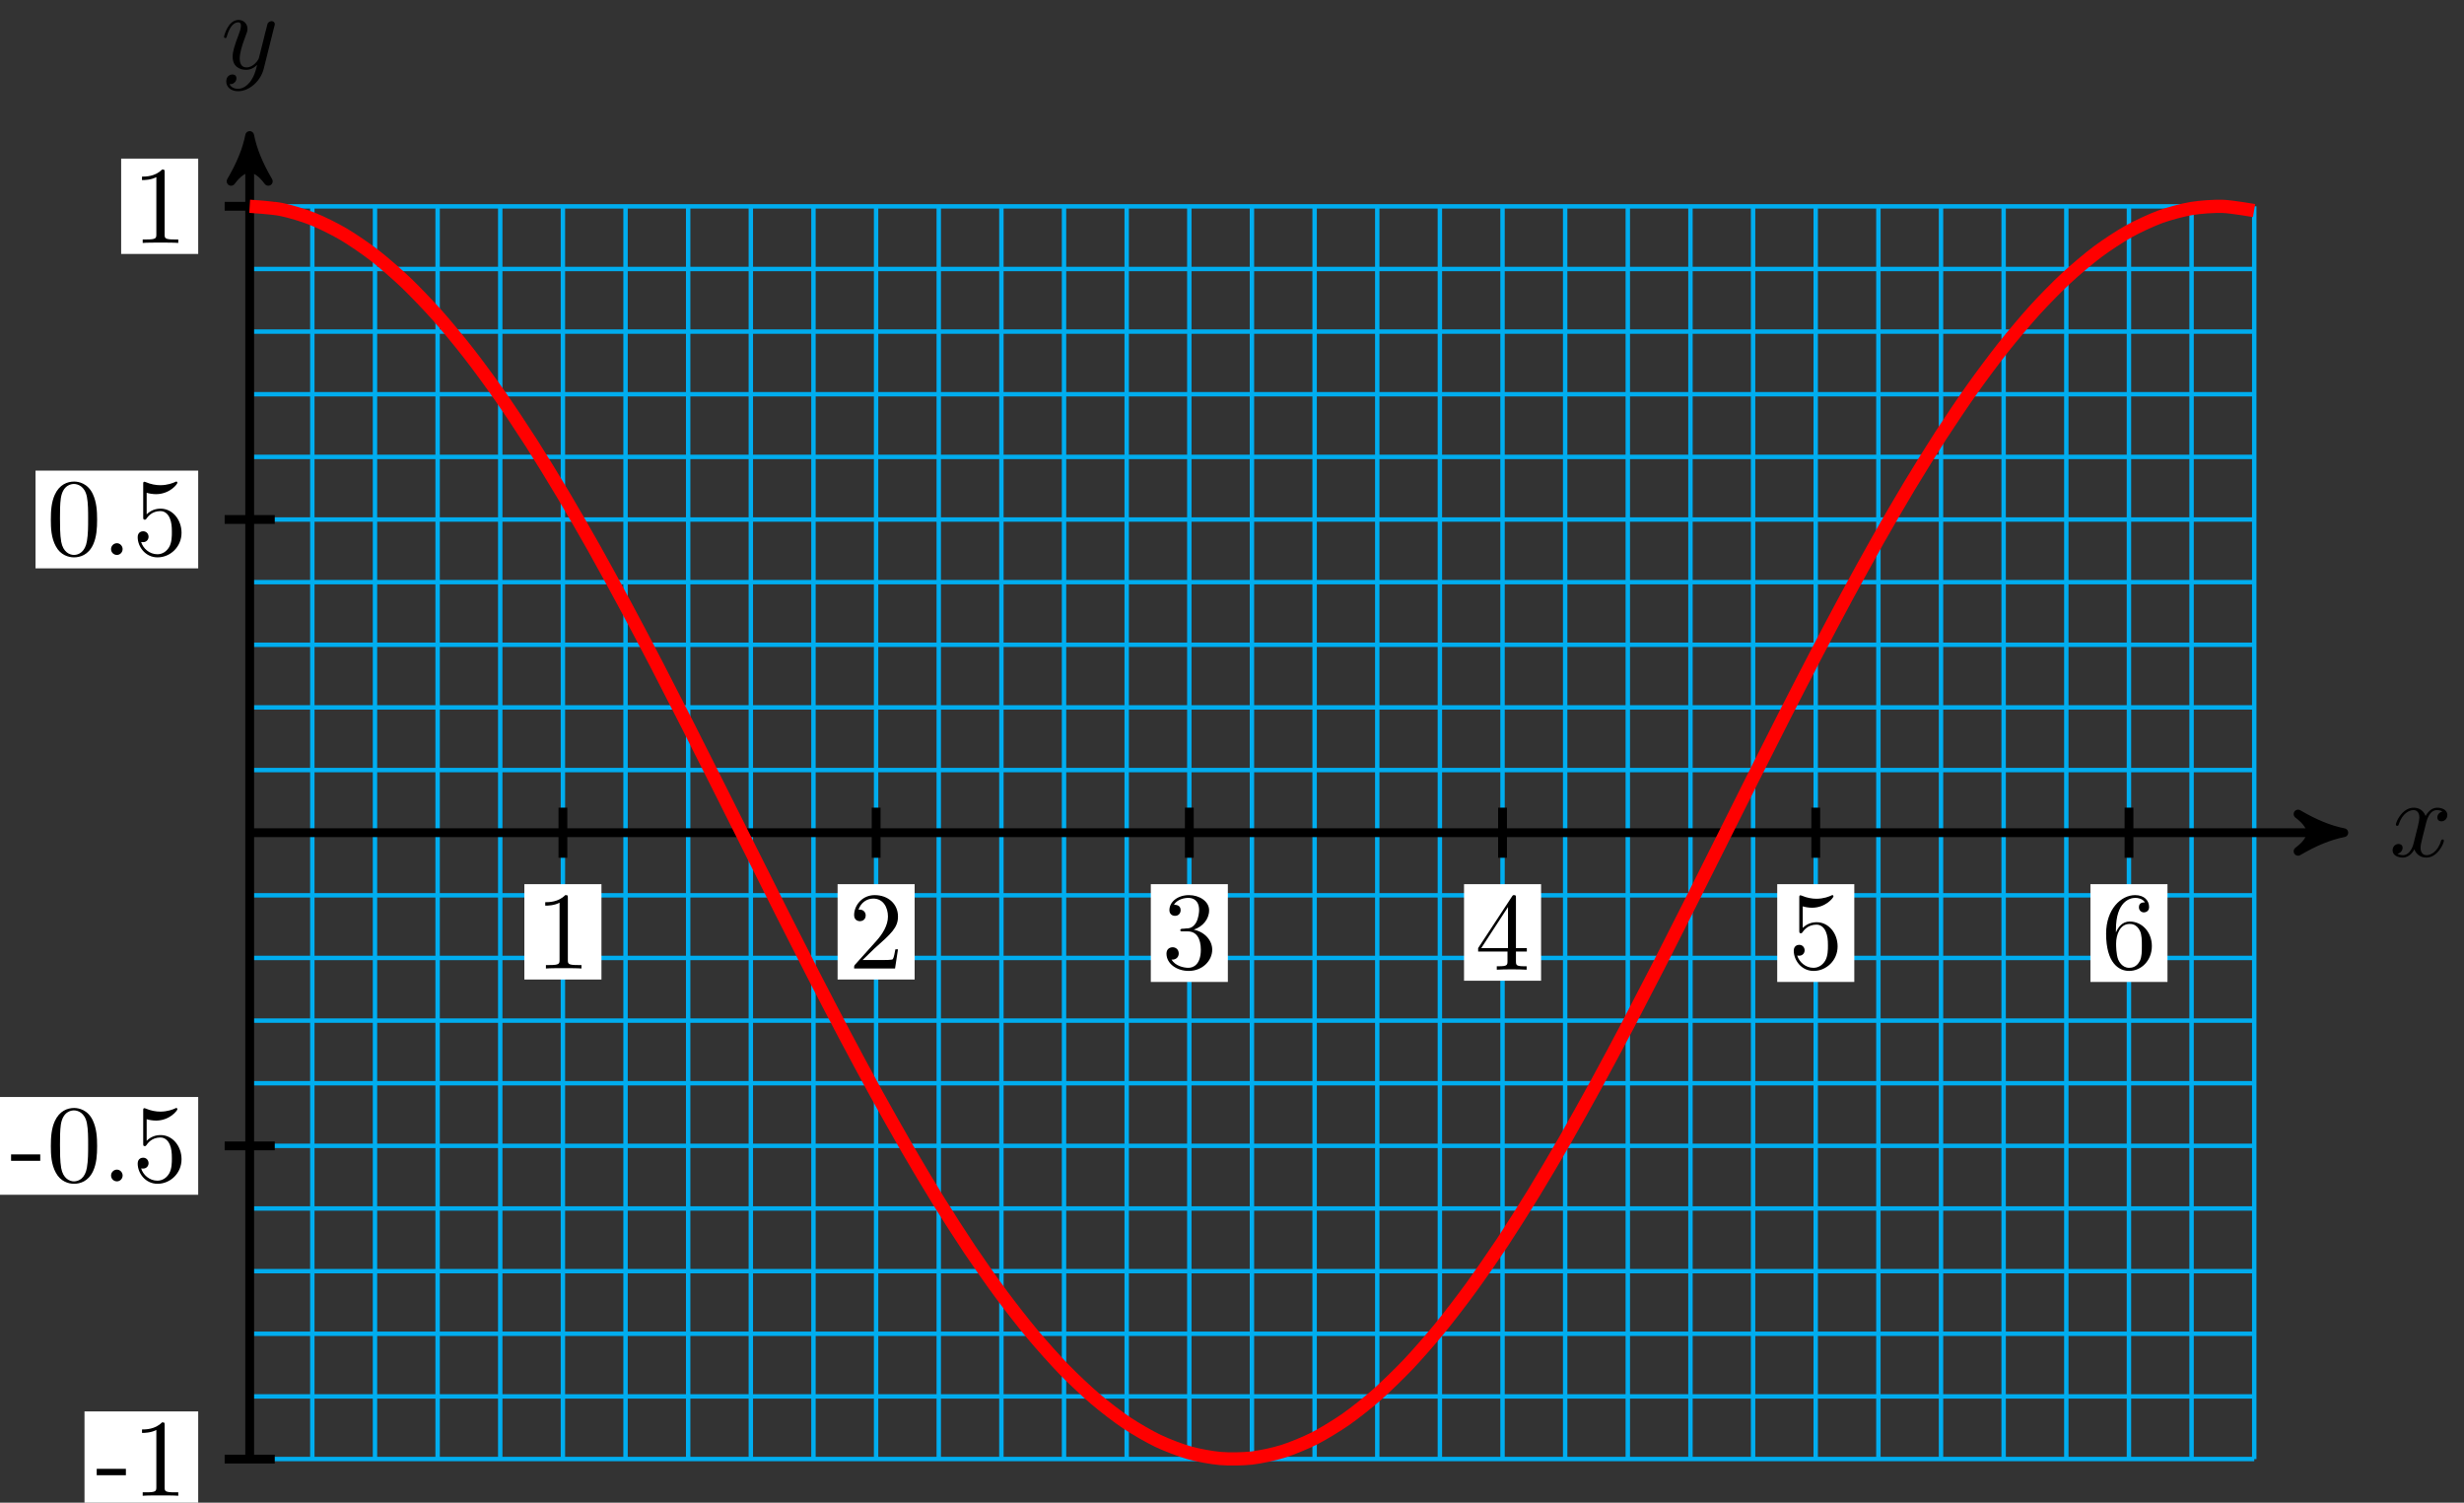 <?xml version="1.0" encoding="UTF-8"?>
<svg xmlns="http://www.w3.org/2000/svg" xmlns:xlink="http://www.w3.org/1999/xlink" width="223pt" height="136pt" viewBox="0 0 223 136" version="1.1">
<rect x="0" y="0" width="223" height="136" fill="#333333" stroke="none"/>
<defs>
<g>
<symbol overflow="visible" id="glyph0-0">
<path style="stroke:none;" d=""/>
</symbol>
<symbol overflow="visible" id="glyph0-1">
<path style="stroke:none;" d="M 3.328 -3.016 C 3.391 -3.266 3.625 -4.188 4.312 -4.188 C 4.359 -4.188 4.609 -4.188 4.812 -4.062 C 4.531 -4 4.344 -3.766 4.344 -3.516 C 4.344 -3.359 4.453 -3.172 4.719 -3.172 C 4.938 -3.172 5.25 -3.344 5.25 -3.75 C 5.25 -4.266 4.672 -4.406 4.328 -4.406 C 3.75 -4.406 3.406 -3.875 3.281 -3.656 C 3.031 -4.312 2.5 -4.406 2.203 -4.406 C 1.172 -4.406 0.594 -3.125 0.594 -2.875 C 0.594 -2.766 0.703 -2.766 0.719 -2.766 C 0.797 -2.766 0.828 -2.797 0.844 -2.875 C 1.188 -3.938 1.844 -4.188 2.188 -4.188 C 2.375 -4.188 2.719 -4.094 2.719 -3.516 C 2.719 -3.203 2.547 -2.547 2.188 -1.141 C 2.031 -0.531 1.672 -0.109 1.234 -0.109 C 1.172 -0.109 0.953 -0.109 0.734 -0.234 C 0.984 -0.297 1.203 -0.5 1.203 -0.781 C 1.203 -1.047 0.984 -1.125 0.844 -1.125 C 0.531 -1.125 0.297 -0.875 0.297 -0.547 C 0.297 -0.094 0.781 0.109 1.219 0.109 C 1.891 0.109 2.25 -0.594 2.266 -0.641 C 2.391 -0.281 2.75 0.109 3.344 0.109 C 4.375 0.109 4.938 -1.172 4.938 -1.422 C 4.938 -1.531 4.859 -1.531 4.828 -1.531 C 4.734 -1.531 4.719 -1.484 4.688 -1.422 C 4.359 -0.344 3.688 -0.109 3.375 -0.109 C 2.984 -0.109 2.828 -0.422 2.828 -0.766 C 2.828 -0.984 2.875 -1.203 2.984 -1.641 Z M 3.328 -3.016 "/>
</symbol>
<symbol overflow="visible" id="glyph0-2">
<path style="stroke:none;" d="M 4.844 -3.797 C 4.891 -3.938 4.891 -3.953 4.891 -4.031 C 4.891 -4.203 4.75 -4.297 4.594 -4.297 C 4.5 -4.297 4.344 -4.234 4.25 -4.094 C 4.234 -4.031 4.141 -3.734 4.109 -3.547 C 4.031 -3.297 3.969 -3.016 3.906 -2.75 L 3.453 -0.953 C 3.422 -0.812 2.984 -0.109 2.328 -0.109 C 1.828 -0.109 1.719 -0.547 1.719 -0.922 C 1.719 -1.375 1.891 -2 2.219 -2.875 C 2.375 -3.281 2.422 -3.391 2.422 -3.594 C 2.422 -4.031 2.109 -4.406 1.609 -4.406 C 0.656 -4.406 0.297 -2.953 0.297 -2.875 C 0.297 -2.766 0.391 -2.766 0.406 -2.766 C 0.516 -2.766 0.516 -2.797 0.562 -2.953 C 0.844 -3.891 1.234 -4.188 1.578 -4.188 C 1.656 -4.188 1.828 -4.188 1.828 -3.875 C 1.828 -3.625 1.719 -3.359 1.656 -3.172 C 1.25 -2.109 1.078 -1.547 1.078 -1.078 C 1.078 -0.188 1.703 0.109 2.297 0.109 C 2.688 0.109 3.016 -0.062 3.297 -0.344 C 3.172 0.172 3.047 0.672 2.656 1.203 C 2.391 1.531 2.016 1.828 1.562 1.828 C 1.422 1.828 0.969 1.797 0.797 1.406 C 0.953 1.406 1.094 1.406 1.219 1.281 C 1.328 1.203 1.422 1.062 1.422 0.875 C 1.422 0.562 1.156 0.531 1.062 0.531 C 0.828 0.531 0.5 0.688 0.5 1.172 C 0.5 1.672 0.938 2.047 1.562 2.047 C 2.578 2.047 3.609 1.141 3.891 0.016 Z M 4.844 -3.797 "/>
</symbol>
<symbol overflow="visible" id="glyph1-0">
<path style="stroke:none;" d=""/>
</symbol>
<symbol overflow="visible" id="glyph1-1">
<path style="stroke:none;" d="M 4.172 0 L 4.172 -0.312 L 3.859 -0.312 C 2.953 -0.312 2.938 -0.422 2.938 -0.781 L 2.938 -6.375 C 2.938 -6.625 2.938 -6.641 2.703 -6.641 C 2.078 -6 1.203 -6 0.891 -6 L 0.891 -5.688 C 1.094 -5.688 1.672 -5.688 2.188 -5.953 L 2.188 -0.781 C 2.188 -0.422 2.156 -0.312 1.266 -0.312 L 0.953 -0.312 L 0.953 0 C 1.297 -0.031 2.156 -0.031 2.562 -0.031 C 2.953 -0.031 3.828 -0.031 4.172 0 Z M 4.172 0 "/>
</symbol>
<symbol overflow="visible" id="glyph1-2">
<path style="stroke:none;" d="M 4.469 -1.734 L 4.234 -1.734 C 4.172 -1.438 4.109 -1 4 -0.844 C 3.938 -0.766 3.281 -0.766 3.062 -0.766 L 1.266 -0.766 L 2.328 -1.797 C 3.875 -3.172 4.469 -3.703 4.469 -4.703 C 4.469 -5.844 3.578 -6.641 2.359 -6.641 C 1.234 -6.641 0.5 -5.719 0.5 -4.828 C 0.5 -4.281 1 -4.281 1.031 -4.281 C 1.203 -4.281 1.547 -4.391 1.547 -4.812 C 1.547 -5.062 1.359 -5.328 1.016 -5.328 C 0.938 -5.328 0.922 -5.328 0.891 -5.312 C 1.109 -5.969 1.656 -6.328 2.234 -6.328 C 3.141 -6.328 3.562 -5.516 3.562 -4.703 C 3.562 -3.906 3.078 -3.125 2.516 -2.5 L 0.609 -0.375 C 0.5 -0.266 0.5 -0.234 0.5 0 L 4.203 0 Z M 4.469 -1.734 "/>
</symbol>
<symbol overflow="visible" id="glyph1-3">
<path style="stroke:none;" d="M 4.562 -1.703 C 4.562 -2.516 3.922 -3.297 2.891 -3.516 C 3.703 -3.781 4.281 -4.469 4.281 -5.266 C 4.281 -6.078 3.406 -6.641 2.453 -6.641 C 1.453 -6.641 0.688 -6.047 0.688 -5.281 C 0.688 -4.953 0.906 -4.766 1.203 -4.766 C 1.5 -4.766 1.703 -4.984 1.703 -5.281 C 1.703 -5.766 1.234 -5.766 1.094 -5.766 C 1.391 -6.266 2.047 -6.391 2.406 -6.391 C 2.828 -6.391 3.375 -6.172 3.375 -5.281 C 3.375 -5.156 3.344 -4.578 3.094 -4.141 C 2.797 -3.656 2.453 -3.625 2.203 -3.625 C 2.125 -3.609 1.891 -3.594 1.812 -3.594 C 1.734 -3.578 1.672 -3.562 1.672 -3.469 C 1.672 -3.359 1.734 -3.359 1.906 -3.359 L 2.344 -3.359 C 3.156 -3.359 3.531 -2.688 3.531 -1.703 C 3.531 -0.344 2.844 -0.062 2.406 -0.062 C 1.969 -0.062 1.219 -0.234 0.875 -0.812 C 1.219 -0.766 1.531 -0.984 1.531 -1.359 C 1.531 -1.719 1.266 -1.922 0.984 -1.922 C 0.734 -1.922 0.422 -1.781 0.422 -1.344 C 0.422 -0.438 1.344 0.219 2.438 0.219 C 3.656 0.219 4.562 -0.688 4.562 -1.703 Z M 4.562 -1.703 "/>
</symbol>
<symbol overflow="visible" id="glyph1-4">
<path style="stroke:none;" d="M 4.688 -1.641 L 4.688 -1.953 L 3.703 -1.953 L 3.703 -6.484 C 3.703 -6.688 3.703 -6.75 3.531 -6.75 C 3.453 -6.75 3.422 -6.75 3.344 -6.625 L 0.281 -1.953 L 0.281 -1.641 L 2.938 -1.641 L 2.938 -0.781 C 2.938 -0.422 2.906 -0.312 2.172 -0.312 L 1.969 -0.312 L 1.969 0 C 2.375 -0.031 2.891 -0.031 3.312 -0.031 C 3.734 -0.031 4.25 -0.031 4.672 0 L 4.672 -0.312 L 4.453 -0.312 C 3.719 -0.312 3.703 -0.422 3.703 -0.781 L 3.703 -1.641 Z M 2.984 -1.953 L 0.562 -1.953 L 2.984 -5.672 Z M 2.984 -1.953 "/>
</symbol>
<symbol overflow="visible" id="glyph1-5">
<path style="stroke:none;" d="M 4.469 -2 C 4.469 -3.188 3.656 -4.188 2.578 -4.188 C 2.109 -4.188 1.672 -4.031 1.312 -3.672 L 1.312 -5.625 C 1.516 -5.562 1.844 -5.5 2.156 -5.5 C 3.391 -5.5 4.094 -6.406 4.094 -6.531 C 4.094 -6.594 4.062 -6.641 3.984 -6.641 C 3.984 -6.641 3.953 -6.641 3.906 -6.609 C 3.703 -6.516 3.219 -6.312 2.547 -6.312 C 2.156 -6.312 1.688 -6.391 1.219 -6.594 C 1.141 -6.625 1.109 -6.625 1.109 -6.625 C 1 -6.625 1 -6.547 1 -6.391 L 1 -3.438 C 1 -3.266 1 -3.188 1.141 -3.188 C 1.219 -3.188 1.234 -3.203 1.281 -3.266 C 1.391 -3.422 1.75 -3.969 2.562 -3.969 C 3.078 -3.969 3.328 -3.516 3.406 -3.328 C 3.562 -2.953 3.594 -2.578 3.594 -2.078 C 3.594 -1.719 3.594 -1.125 3.344 -0.703 C 3.109 -0.312 2.734 -0.062 2.281 -0.062 C 1.562 -0.062 0.984 -0.594 0.812 -1.172 C 0.844 -1.172 0.875 -1.156 0.984 -1.156 C 1.312 -1.156 1.484 -1.406 1.484 -1.641 C 1.484 -1.891 1.312 -2.141 0.984 -2.141 C 0.844 -2.141 0.5 -2.062 0.5 -1.609 C 0.5 -0.75 1.188 0.219 2.297 0.219 C 3.453 0.219 4.469 -0.734 4.469 -2 Z M 4.469 -2 "/>
</symbol>
<symbol overflow="visible" id="glyph1-6">
<path style="stroke:none;" d="M 4.562 -2.031 C 4.562 -3.297 3.672 -4.25 2.562 -4.25 C 1.891 -4.25 1.516 -3.75 1.312 -3.266 L 1.312 -3.516 C 1.312 -6.031 2.547 -6.391 3.062 -6.391 C 3.297 -6.391 3.719 -6.328 3.938 -5.984 C 3.781 -5.984 3.391 -5.984 3.391 -5.547 C 3.391 -5.234 3.625 -5.078 3.844 -5.078 C 4 -5.078 4.312 -5.172 4.312 -5.562 C 4.312 -6.156 3.875 -6.641 3.047 -6.641 C 1.766 -6.641 0.422 -5.359 0.422 -3.156 C 0.422 -0.484 1.578 0.219 2.5 0.219 C 3.609 0.219 4.562 -0.719 4.562 -2.031 Z M 3.656 -2.047 C 3.656 -1.562 3.656 -1.062 3.484 -0.703 C 3.188 -0.109 2.734 -0.062 2.5 -0.062 C 1.875 -0.062 1.578 -0.656 1.516 -0.812 C 1.328 -1.281 1.328 -2.078 1.328 -2.25 C 1.328 -3.031 1.656 -4.031 2.547 -4.031 C 2.719 -4.031 3.172 -4.031 3.484 -3.406 C 3.656 -3.047 3.656 -2.531 3.656 -2.047 Z M 3.656 -2.047 "/>
</symbol>
<symbol overflow="visible" id="glyph1-7">
<path style="stroke:none;" d="M 2.75 -1.859 L 2.75 -2.438 L 0.109 -2.438 L 0.109 -1.859 Z M 2.75 -1.859 "/>
</symbol>
<symbol overflow="visible" id="glyph1-8">
<path style="stroke:none;" d="M 4.578 -3.188 C 4.578 -3.984 4.531 -4.781 4.188 -5.516 C 3.734 -6.484 2.906 -6.641 2.5 -6.641 C 1.891 -6.641 1.172 -6.375 0.75 -5.453 C 0.438 -4.766 0.391 -3.984 0.391 -3.188 C 0.391 -2.438 0.422 -1.547 0.844 -0.781 C 1.266 0.016 2 0.219 2.484 0.219 C 3.016 0.219 3.781 0.016 4.219 -0.938 C 4.531 -1.625 4.578 -2.406 4.578 -3.188 Z M 3.766 -3.312 C 3.766 -2.562 3.766 -1.891 3.656 -1.25 C 3.5 -0.297 2.938 0 2.484 0 C 2.094 0 1.5 -0.25 1.328 -1.203 C 1.219 -1.797 1.219 -2.719 1.219 -3.312 C 1.219 -3.953 1.219 -4.609 1.297 -5.141 C 1.484 -6.328 2.234 -6.422 2.484 -6.422 C 2.812 -6.422 3.469 -6.234 3.656 -5.25 C 3.766 -4.688 3.766 -3.938 3.766 -3.312 Z M 3.766 -3.312 "/>
</symbol>
<symbol overflow="visible" id="glyph1-9">
<path style="stroke:none;" d="M 1.906 -0.531 C 1.906 -0.812 1.672 -1.062 1.391 -1.062 C 1.094 -1.062 0.859 -0.812 0.859 -0.531 C 0.859 -0.234 1.094 0 1.391 0 C 1.672 0 1.906 -0.234 1.906 -0.531 Z M 1.906 -0.531 "/>
</symbol>
</g>
</defs>
<g id="surface1">
<path style="fill:none;stroke-width:0.399;stroke-linecap:butt;stroke-linejoin:miter;stroke:rgb(0%,67.839%,93.729%);stroke-opacity:1;stroke-miterlimit:10;" d="M -0 -56.686 L 181.418 -56.686 M -0 -51.019 L 181.418 -51.019 M -0 -45.351 L 181.418 -45.351 M -0 -39.683 L 181.418 -39.683 M -0 -34.011 L 181.418 -34.011 M -0 -28.343 L 181.418 -28.343 M -0 -22.675 L 181.418 -22.675 M -0 -17.008 L 181.418 -17.008 M -0 -11.336 L 181.418 -11.336 M -0 -5.668 L 181.418 -5.668 M -0 -0 L 181.418 -0 M -0 5.668 L 181.418 5.668 M -0 11.34 L 181.418 11.34 M -0 17.007 L 181.418 17.007 M -0 22.675 L 181.418 22.675 M -0 28.343 L 181.418 28.343 M -0 34.011 L 181.418 34.011 M -0 39.683 L 181.418 39.683 M -0 45.351 L 181.418 45.351 M -0 51.018 L 181.418 51.018 M -0 56.686 L 181.418 56.686 M -0 -56.694 L -0 56.694 M 5.668 -56.694 L 5.668 56.694 M 11.339 -56.694 L 11.339 56.694 M 17.007 -56.694 L 17.007 56.694 M 22.675 -56.694 L 22.675 56.694 M 28.347 -56.694 L 28.347 56.694 M 34.015 -56.694 L 34.015 56.694 M 39.683 -56.694 L 39.683 56.694 M 45.355 -56.694 L 45.355 56.694 M 51.023 -56.694 L 51.023 56.694 M 56.691 -56.694 L 56.691 56.694 M 62.363 -56.694 L 62.363 56.694 M 68.031 -56.694 L 68.031 56.694 M 73.699 -56.694 L 73.699 56.694 M 79.371 -56.694 L 79.371 56.694 M 85.039 -56.694 L 85.039 56.694 M 90.707 -56.694 L 90.707 56.694 M 96.379 -56.694 L 96.379 56.694 M 102.047 -56.694 L 102.047 56.694 M 107.715 -56.694 L 107.715 56.694 M 113.386 -56.694 L 113.386 56.694 M 119.054 -56.694 L 119.054 56.694 M 124.722 -56.694 L 124.722 56.694 M 130.394 -56.694 L 130.394 56.694 M 136.062 -56.694 L 136.062 56.694 M 141.73 -56.694 L 141.73 56.694 M 147.402 -56.694 L 147.402 56.694 M 153.07 -56.694 L 153.07 56.694 M 158.738 -56.694 L 158.738 56.694 M 164.41 -56.694 L 164.41 56.694 M 170.078 -56.694 L 170.078 56.694 M 175.746 -56.694 L 175.746 56.694 M 181.418 -56.694 L 181.418 56.694 " transform="matrix(1,0,0,-1,22.598,75.363)"/>
<path style="fill:none;stroke-width:0.797;stroke-linecap:butt;stroke-linejoin:miter;stroke:rgb(0%,0%,0%);stroke-opacity:1;stroke-miterlimit:10;" d="M -0 -0 L 188.488 -0 " transform="matrix(1,0,0,-1,22.598,75.363)"/>
<path style="fill-rule:nonzero;fill:rgb(0%,0%,0%);fill-opacity:1;stroke-width:0.797;stroke-linecap:butt;stroke-linejoin:round;stroke:rgb(0%,0%,0%);stroke-opacity:1;stroke-miterlimit:10;" d="M 1.034 -0 C -0.259 0.258 -1.556 0.777 -3.106 1.684 C -1.556 0.519 -1.556 -0.52 -3.106 -1.684 C -1.556 -0.777 -0.259 -0.258 1.034 -0 Z M 1.034 -0 " transform="matrix(1,0,0,-1,211.087,75.363)"/>
<g style="fill:rgb(0%,0%,0%);fill-opacity:1;">
  <use xlink:href="#glyph0-1" x="216.241" y="77.508"/>
</g>
<path style="fill:none;stroke-width:0.797;stroke-linecap:butt;stroke-linejoin:miter;stroke:rgb(0%,0%,0%);stroke-opacity:1;stroke-miterlimit:10;" d="M -0 -56.694 L -0 62.061 " transform="matrix(1,0,0,-1,22.598,75.363)"/>
<path style="fill-rule:nonzero;fill:rgb(0%,0%,0%);fill-opacity:1;stroke-width:0.797;stroke-linecap:butt;stroke-linejoin:round;stroke:rgb(0%,0%,0%);stroke-opacity:1;stroke-miterlimit:10;" d="M 1.034 0 C -0.259 0.258 -1.555 0.778 -3.11 1.684 C -1.555 0.52 -1.555 -0.519 -3.11 -1.683 C -1.555 -0.777 -0.259 -0.257 1.034 0 Z M 1.034 0 " transform="matrix(0,-1,-1,0,22.598,13.3)"/>
<g style="fill:rgb(0%,0%,0%);fill-opacity:1;">
  <use xlink:href="#glyph0-2" x="19.977" y="6.209"/>
</g>
<path style="fill:none;stroke-width:0.797;stroke-linecap:butt;stroke-linejoin:miter;stroke:rgb(0%,0%,0%);stroke-opacity:1;stroke-miterlimit:10;" d="M 28.347 2.266 L 28.347 -2.27 " transform="matrix(1,0,0,-1,22.598,75.363)"/>
<path style=" stroke:none;fill-rule:nonzero;fill:rgb(100%,100%,100%);fill-opacity:1;" d="M 47.457 88.652 L 54.434 88.652 L 54.434 80.023 L 47.457 80.023 Z M 47.457 88.652 "/>
<g style="fill:rgb(0%,0%,0%);fill-opacity:1;">
  <use xlink:href="#glyph1-1" x="48.454" y="87.654"/>
</g>
<path style="fill:none;stroke-width:0.797;stroke-linecap:butt;stroke-linejoin:miter;stroke:rgb(0%,0%,0%);stroke-opacity:1;stroke-miterlimit:10;" d="M 56.695 2.266 L 56.695 -2.27 " transform="matrix(1,0,0,-1,22.598,75.363)"/>
<path style=" stroke:none;fill-rule:nonzero;fill:rgb(100%,100%,100%);fill-opacity:1;" d="M 75.805 88.652 L 82.777 88.652 L 82.777 80.023 L 75.805 80.023 Z M 75.805 88.652 "/>
<g style="fill:rgb(0%,0%,0%);fill-opacity:1;">
  <use xlink:href="#glyph1-2" x="76.801" y="87.654"/>
</g>
<path style="fill:none;stroke-width:0.797;stroke-linecap:butt;stroke-linejoin:miter;stroke:rgb(0%,0%,0%);stroke-opacity:1;stroke-miterlimit:10;" d="M 85.039 2.266 L 85.039 -2.27 " transform="matrix(1,0,0,-1,22.598,75.363)"/>
<path style=" stroke:none;fill-rule:nonzero;fill:rgb(100%,100%,100%);fill-opacity:1;" d="M 104.152 88.871 L 111.125 88.871 L 111.125 80.023 L 104.152 80.023 Z M 104.152 88.871 "/>
<g style="fill:rgb(0%,0%,0%);fill-opacity:1;">
  <use xlink:href="#glyph1-3" x="105.148" y="87.654"/>
</g>
<path style="fill:none;stroke-width:0.797;stroke-linecap:butt;stroke-linejoin:miter;stroke:rgb(0%,0%,0%);stroke-opacity:1;stroke-miterlimit:10;" d="M 113.386 2.266 L 113.386 -2.27 " transform="matrix(1,0,0,-1,22.598,75.363)"/>
<path style=" stroke:none;fill-rule:nonzero;fill:rgb(100%,100%,100%);fill-opacity:1;" d="M 132.5 88.762 L 139.473 88.762 L 139.473 80.023 L 132.5 80.023 Z M 132.5 88.762 "/>
<g style="fill:rgb(0%,0%,0%);fill-opacity:1;">
  <use xlink:href="#glyph1-4" x="133.495" y="87.763"/>
</g>
<path style="fill:none;stroke-width:0.797;stroke-linecap:butt;stroke-linejoin:miter;stroke:rgb(0%,0%,0%);stroke-opacity:1;stroke-miterlimit:10;" d="M 141.734 2.266 L 141.734 -2.27 " transform="matrix(1,0,0,-1,22.598,75.363)"/>
<path style=" stroke:none;fill-rule:nonzero;fill:rgb(100%,100%,100%);fill-opacity:1;" d="M 160.844 88.871 L 167.82 88.871 L 167.82 80.023 L 160.844 80.023 Z M 160.844 88.871 "/>
<g style="fill:rgb(0%,0%,0%);fill-opacity:1;">
  <use xlink:href="#glyph1-5" x="161.841" y="87.654"/>
</g>
<path style="fill:none;stroke-width:0.797;stroke-linecap:butt;stroke-linejoin:miter;stroke:rgb(0%,0%,0%);stroke-opacity:1;stroke-miterlimit:10;" d="M 170.082 2.266 L 170.082 -2.27 " transform="matrix(1,0,0,-1,22.598,75.363)"/>
<path style=" stroke:none;fill-rule:nonzero;fill:rgb(100%,100%,100%);fill-opacity:1;" d="M 189.191 88.871 L 196.164 88.871 L 196.164 80.023 L 189.191 80.023 Z M 189.191 88.871 "/>
<g style="fill:rgb(0%,0%,0%);fill-opacity:1;">
  <use xlink:href="#glyph1-6" x="190.188" y="87.654"/>
</g>
<path style="fill:none;stroke-width:0.797;stroke-linecap:butt;stroke-linejoin:miter;stroke:rgb(0%,0%,0%);stroke-opacity:1;stroke-miterlimit:10;" d="M 2.269 -56.694 L -2.266 -56.694 " transform="matrix(1,0,0,-1,22.598,75.363)"/>
<path style=" stroke:none;fill-rule:nonzero;fill:rgb(100%,100%,100%);fill-opacity:1;" d="M 7.648 136.371 L 17.938 136.371 L 17.938 127.742 L 7.648 127.742 Z M 7.648 136.371 "/>
<g style="fill:rgb(0%,0%,0%);fill-opacity:1;">
  <use xlink:href="#glyph1-7" x="8.644" y="135.375"/>
  <use xlink:href="#glyph1-1" x="11.962" y="135.375"/>
</g>
<path style="fill:none;stroke-width:0.797;stroke-linecap:butt;stroke-linejoin:miter;stroke:rgb(0%,0%,0%);stroke-opacity:1;stroke-miterlimit:10;" d="M 2.269 -28.347 L -2.266 -28.347 " transform="matrix(1,0,0,-1,22.598,75.363)"/>
<path style=" stroke:none;fill-rule:nonzero;fill:rgb(100%,100%,100%);fill-opacity:1;" d="M -0.102 108.133 L 17.938 108.133 L 17.938 99.285 L -0.102 99.285 Z M -0.102 108.133 "/>
<g style="fill:rgb(0%,0%,0%);fill-opacity:1;">
  <use xlink:href="#glyph1-7" x="0.893" y="106.919"/>
  <use xlink:href="#glyph1-8" x="4.211" y="106.919"/>
  <use xlink:href="#glyph1-9" x="9.192" y="106.919"/>
  <use xlink:href="#glyph1-5" x="11.961" y="106.919"/>
</g>
<path style="fill:none;stroke-width:0.797;stroke-linecap:butt;stroke-linejoin:miter;stroke:rgb(0%,0%,0%);stroke-opacity:1;stroke-miterlimit:10;" d="M 2.269 28.347 L -2.266 28.347 " transform="matrix(1,0,0,-1,22.598,75.363)"/>
<path style=" stroke:none;fill-rule:nonzero;fill:rgb(100%,100%,100%);fill-opacity:1;" d="M 3.215 51.438 L 17.938 51.438 L 17.938 42.594 L 3.215 42.594 Z M 3.215 51.438 "/>
<g style="fill:rgb(0%,0%,0%);fill-opacity:1;">
  <use xlink:href="#glyph1-8" x="4.21" y="50.224"/>
  <use xlink:href="#glyph1-9" x="9.191" y="50.224"/>
  <use xlink:href="#glyph1-5" x="11.961" y="50.224"/>
</g>
<path style="fill:none;stroke-width:0.797;stroke-linecap:butt;stroke-linejoin:miter;stroke:rgb(0%,0%,0%);stroke-opacity:1;stroke-miterlimit:10;" d="M 2.269 56.694 L -2.266 56.694 " transform="matrix(1,0,0,-1,22.598,75.363)"/>
<path style=" stroke:none;fill-rule:nonzero;fill:rgb(100%,100%,100%);fill-opacity:1;" d="M 10.965 22.984 L 17.938 22.984 L 17.938 14.355 L 10.965 14.355 Z M 10.965 22.984 "/>
<g style="fill:rgb(0%,0%,0%);fill-opacity:1;">
  <use xlink:href="#glyph1-1" x="11.962" y="21.986"/>
</g>
<path style="fill:none;stroke-width:1.196;stroke-linecap:butt;stroke-linejoin:miter;stroke:rgb(100%,0%,0%);stroke-opacity:1;stroke-miterlimit:10;" d="M -0 56.694 C -0 56.694 2.047 56.565 2.836 56.409 C 3.621 56.253 4.882 55.874 5.668 55.561 C 6.457 55.249 7.718 54.624 8.504 54.159 C 9.289 53.694 10.55 52.831 11.339 52.218 C 12.125 51.604 13.386 50.503 14.172 49.753 C 14.957 48.999 16.218 47.675 17.007 46.792 C 17.793 45.905 19.054 44.374 19.84 43.362 C 20.629 42.351 21.89 40.628 22.675 39.499 C 23.461 38.374 24.722 36.472 25.511 35.241 C 26.297 34.011 27.558 31.956 28.343 30.632 C 29.132 29.312 30.39 27.121 31.179 25.722 C 31.965 24.32 33.226 22.011 34.011 20.546 C 34.8 19.086 36.062 16.683 36.847 15.172 C 37.632 13.656 38.894 11.191 39.683 9.64 C 40.468 8.094 41.73 5.582 42.515 4.016 C 43.304 2.453 44.566 -0.078 45.351 -1.645 C 46.136 -3.215 47.398 -5.738 48.183 -7.293 C 48.972 -8.851 50.234 -11.34 51.019 -12.871 C 51.804 -14.402 53.066 -16.832 53.855 -18.32 C 54.64 -19.804 55.902 -22.156 56.687 -23.582 C 57.476 -25.011 58.738 -27.253 59.523 -28.609 C 60.308 -29.968 61.57 -32.085 62.359 -33.355 C 63.144 -34.624 64.406 -36.593 65.191 -37.761 C 65.98 -38.933 67.238 -40.734 68.027 -41.792 C 68.812 -42.855 70.074 -44.472 70.859 -45.409 C 71.648 -46.351 72.91 -47.761 73.695 -48.573 C 74.48 -49.382 75.742 -50.573 76.531 -51.245 C 77.316 -51.917 78.578 -52.886 79.363 -53.409 C 80.152 -53.936 81.41 -54.667 82.199 -55.042 C 82.984 -55.417 84.246 -55.901 85.031 -56.12 C 85.82 -56.343 87.082 -56.577 87.867 -56.64 C 88.652 -56.706 89.914 -56.686 90.703 -56.597 C 91.488 -56.503 92.75 -56.233 93.535 -55.983 C 94.324 -55.737 95.586 -55.214 96.371 -54.815 C 97.156 -54.413 98.418 -53.643 99.203 -53.097 C 99.992 -52.546 101.254 -51.542 102.039 -50.847 C 102.824 -50.151 104.086 -48.921 104.875 -48.093 C 105.66 -47.261 106.922 -45.816 107.707 -44.855 C 108.496 -43.894 109.757 -42.245 110.543 -41.167 C 111.328 -40.089 112.59 -38.261 113.379 -37.074 C 114.164 -35.882 115.425 -33.89 116.211 -32.605 C 117 -31.32 118.257 -29.179 119.047 -27.812 C 119.832 -26.445 121.093 -24.179 121.879 -22.742 C 122.668 -21.304 123.929 -18.937 124.715 -17.445 C 125.5 -15.949 126.761 -13.508 127.55 -11.972 C 128.336 -10.437 129.597 -7.941 130.382 -6.383 C 131.172 -4.82 132.429 -2.297 133.218 -0.727 C 134.004 0.844 135.265 3.371 136.05 4.933 C 136.839 6.5 138.101 9.004 138.886 10.547 C 139.672 12.09 140.933 14.55 141.722 16.054 C 142.507 17.562 143.769 19.949 144.554 21.402 C 145.343 22.859 146.605 25.148 147.39 26.538 C 148.175 27.925 149.437 30.097 150.226 31.406 C 151.011 32.71 152.273 34.745 153.058 35.96 C 153.843 37.171 155.105 39.046 155.894 40.155 C 156.679 41.265 157.941 42.956 158.726 43.948 C 159.515 44.94 160.777 46.44 161.562 47.304 C 162.347 48.171 163.609 49.456 164.398 50.186 C 165.183 50.917 166.445 51.983 167.23 52.569 C 168.019 53.159 169.277 53.983 170.066 54.425 C 170.851 54.862 172.113 55.448 172.898 55.737 C 173.687 56.022 174.949 56.362 175.734 56.491 C 176.519 56.624 177.781 56.71 178.57 56.686 C 179.355 56.659 181.402 56.307 181.402 56.307 " transform="matrix(1,0,0,-1,22.598,75.363)"/>
</g>
</svg>
